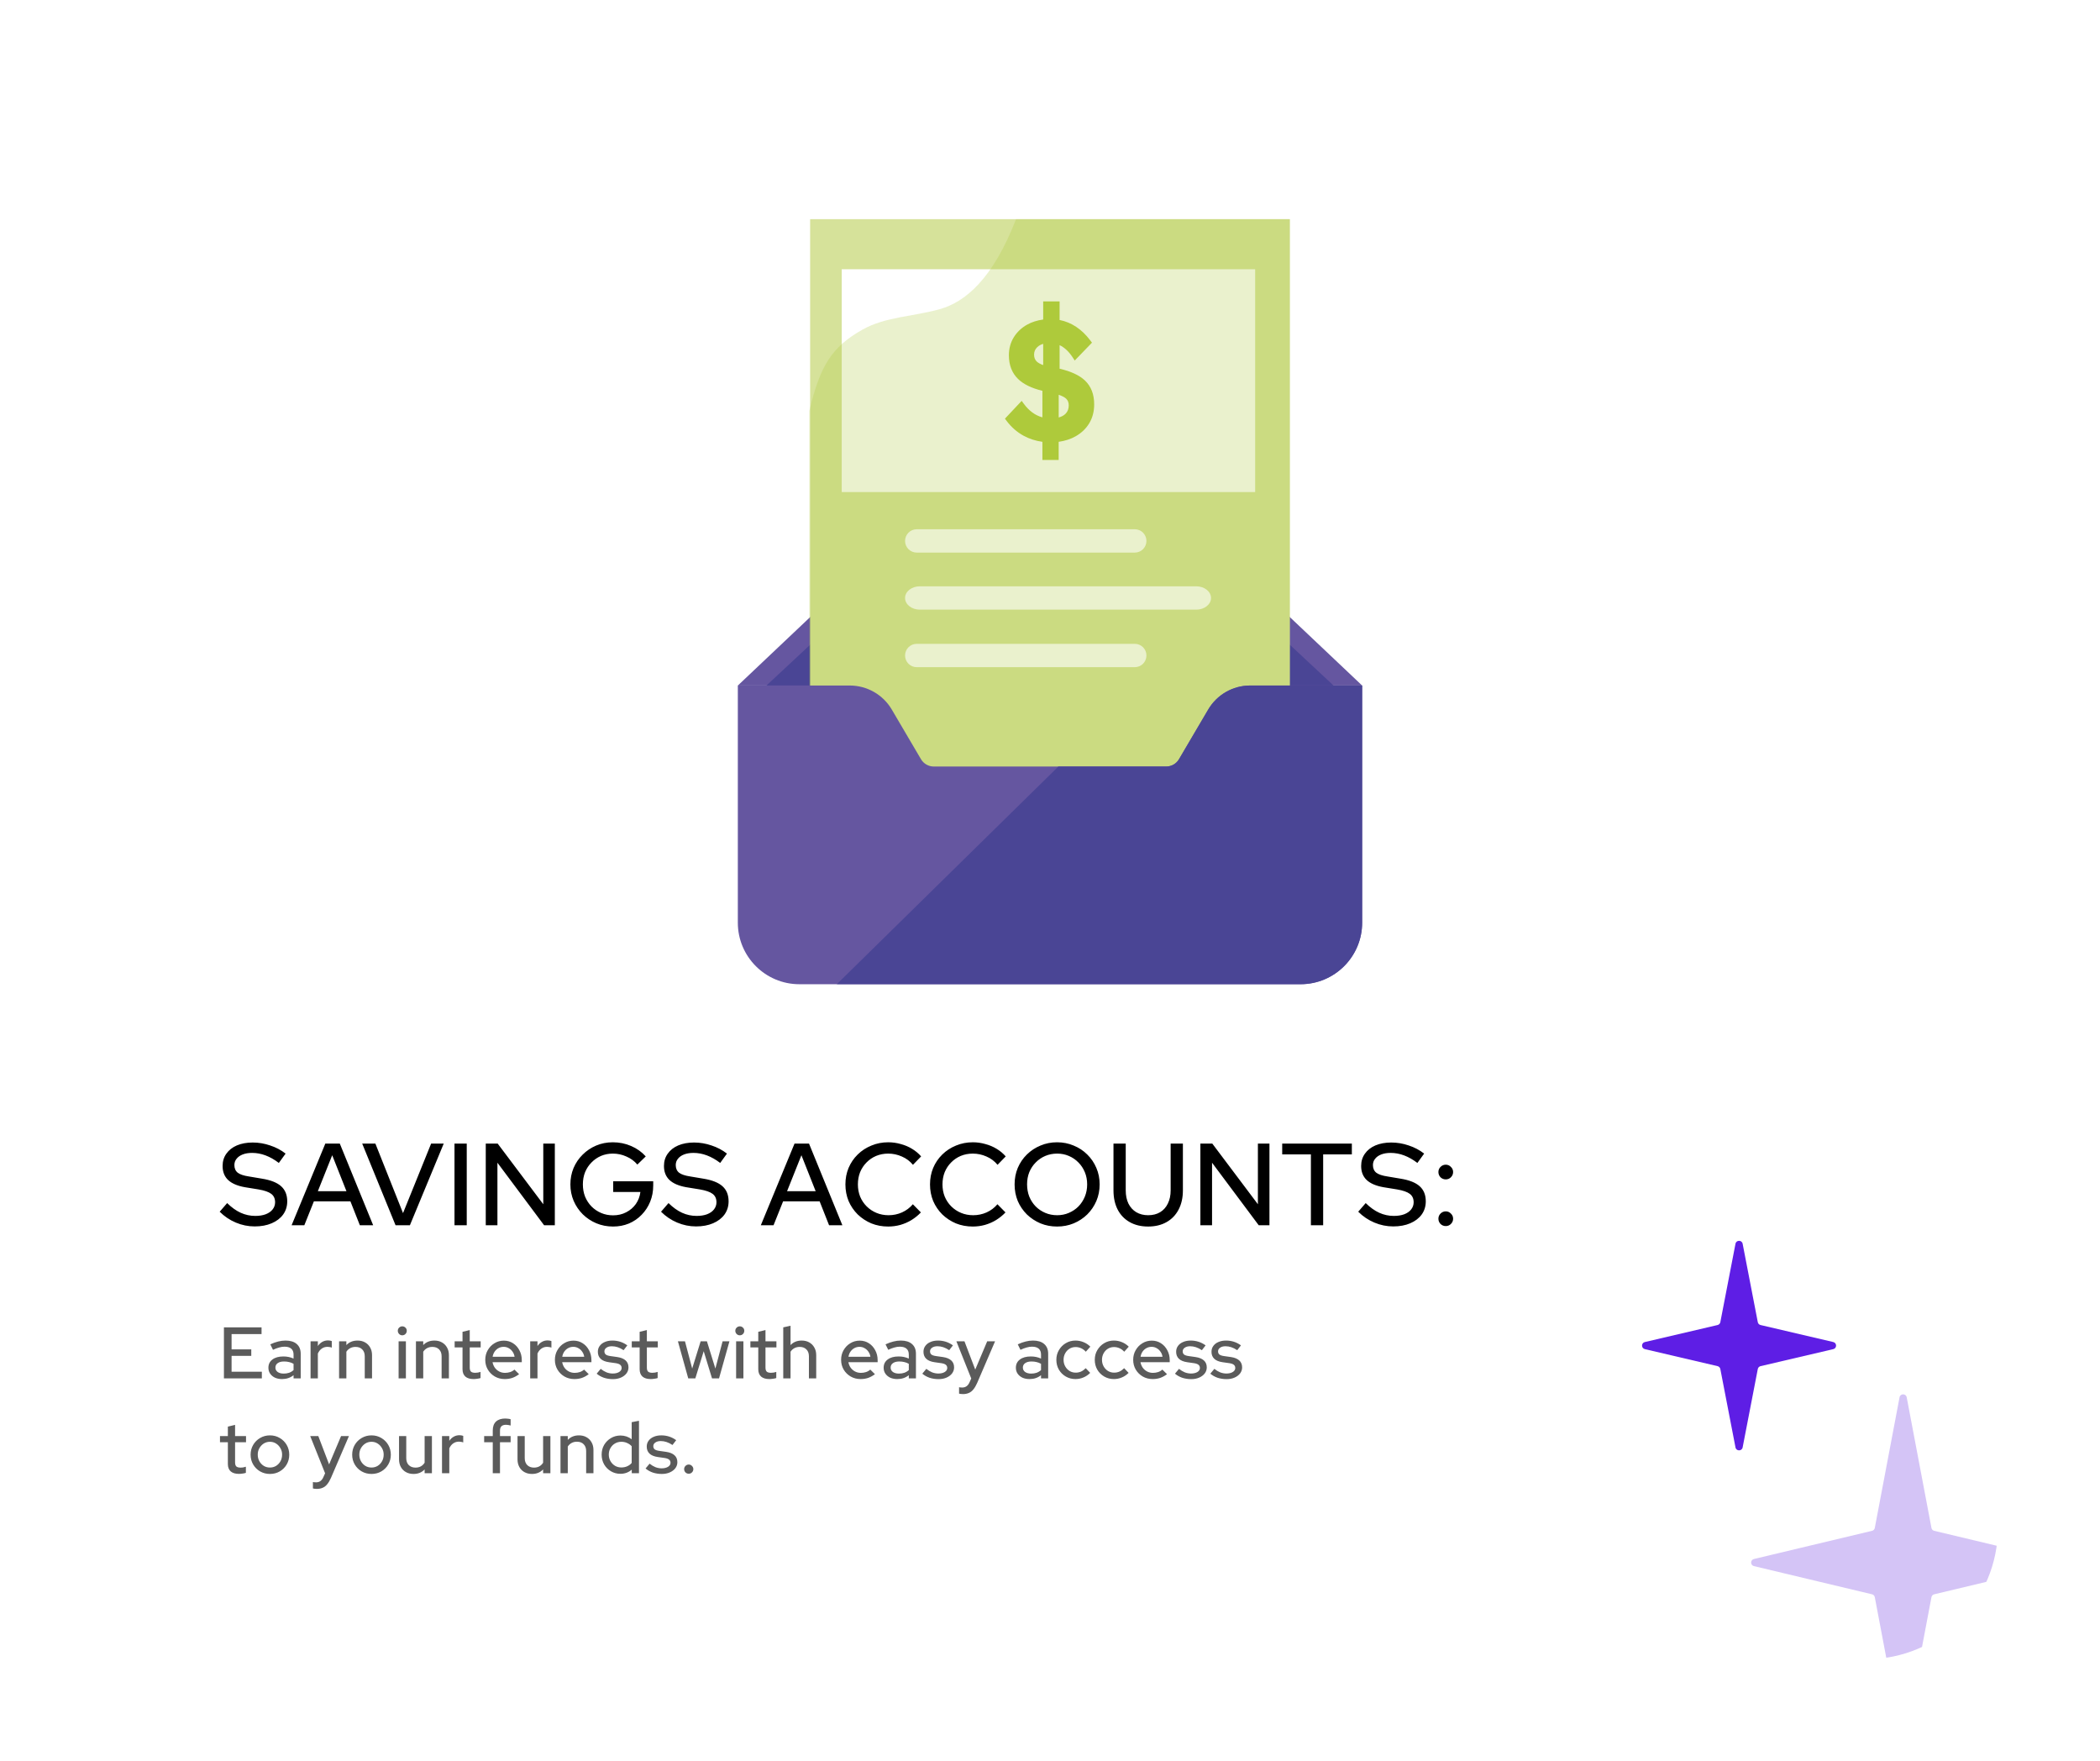 <svg width="576" height="483" viewBox="0 0 576 483" fill="none" xmlns="http://www.w3.org/2000/svg">
<g filter="url(#filter0_d_328_610)">
<g clip-path="url(#clip0_328_610)">
<rect x="28" y="28" width="520" height="427" rx="36" fill="white"/>
<path d="M69.856 336.32C68.064 336.32 66.336 335.968 64.672 335.264C63.008 334.56 61.536 333.568 60.256 332.288L62.304 329.92C63.52 331.115 64.757 332 66.016 332.576C67.296 333.152 68.629 333.44 70.016 333.44C71.104 333.44 72.053 333.291 72.864 332.992C73.696 332.672 74.336 332.224 74.784 331.648C75.232 331.072 75.456 330.421 75.456 329.696C75.456 328.693 75.104 327.925 74.4 327.392C73.696 326.859 72.533 326.453 70.912 326.176L67.168 325.568C65.12 325.205 63.584 324.544 62.56 323.584C61.557 322.624 61.056 321.344 61.056 319.744C61.056 318.464 61.397 317.344 62.08 316.384C62.763 315.403 63.723 314.645 64.96 314.112C66.219 313.579 67.669 313.312 69.312 313.312C70.933 313.312 72.523 313.579 74.08 314.112C75.659 314.624 77.077 315.371 78.336 316.352L76.48 318.912C74.069 317.077 71.627 316.16 69.152 316.16C68.171 316.16 67.317 316.299 66.592 316.576C65.867 316.853 65.301 317.248 64.896 317.76C64.491 318.251 64.288 318.827 64.288 319.488C64.288 320.405 64.597 321.109 65.216 321.6C65.835 322.069 66.859 322.411 68.288 322.624L71.904 323.232C74.272 323.616 76.011 324.309 77.12 325.312C78.229 326.315 78.784 327.691 78.784 329.44C78.784 330.805 78.411 332.011 77.664 333.056C76.917 334.08 75.872 334.88 74.528 335.456C73.184 336.032 71.627 336.32 69.856 336.32ZM79.984 336L89.233 313.6H93.201L102.353 336H98.704L96.112 329.44H86.097L83.472 336H79.984ZM87.184 326.656H95.025L91.121 316.8L87.184 326.656ZM108.495 336L99.343 313.6H102.959L110.543 332.672L118.255 313.6H121.711L112.431 336H108.495ZM124.661 336V313.6H128.021V336H124.661ZM133.238 336V313.6H136.502L149.014 330.24V313.6H152.182V336H149.238L136.438 318.848V336H133.238ZM168.161 336.352C166.519 336.352 164.983 336.053 163.553 335.456C162.145 334.859 160.908 334.037 159.841 332.992C158.775 331.925 157.943 330.699 157.345 329.312C156.748 327.904 156.449 326.4 156.449 324.8C156.449 323.2 156.737 321.707 157.313 320.32C157.911 318.912 158.743 317.685 159.809 316.64C160.876 315.573 162.113 314.741 163.521 314.144C164.929 313.547 166.455 313.248 168.097 313.248C169.868 313.248 171.543 313.589 173.121 314.272C174.7 314.955 176.033 315.904 177.121 317.12L174.817 319.36C174.007 318.4 173.004 317.664 171.809 317.152C170.636 316.619 169.399 316.352 168.097 316.352C166.924 316.352 165.836 316.565 164.833 316.992C163.852 317.419 162.988 318.016 162.241 318.784C161.495 319.531 160.908 320.416 160.481 321.44C160.076 322.464 159.873 323.584 159.873 324.8C159.873 325.995 160.076 327.115 160.481 328.16C160.908 329.184 161.495 330.08 162.241 330.848C163.009 331.616 163.895 332.213 164.897 332.64C165.9 333.067 166.988 333.28 168.161 333.28C169.484 333.28 170.679 333.003 171.745 332.448C172.833 331.893 173.719 331.136 174.401 330.176C175.084 329.195 175.5 328.096 175.649 326.88H168.193V323.936H179.169V325.088C179.169 326.688 178.892 328.171 178.337 329.536C177.783 330.901 177.004 332.096 176.001 333.12C175.02 334.144 173.857 334.944 172.513 335.52C171.169 336.075 169.719 336.352 168.161 336.352ZM190.915 336.32C189.123 336.32 187.395 335.968 185.731 335.264C184.067 334.56 182.595 333.568 181.315 332.288L183.363 329.92C184.579 331.115 185.816 332 187.075 332.576C188.355 333.152 189.688 333.44 191.075 333.44C192.163 333.44 193.112 333.291 193.923 332.992C194.755 332.672 195.395 332.224 195.843 331.648C196.291 331.072 196.515 330.421 196.515 329.696C196.515 328.693 196.163 327.925 195.459 327.392C194.755 326.859 193.592 326.453 191.971 326.176L188.227 325.568C186.179 325.205 184.643 324.544 183.619 323.584C182.616 322.624 182.115 321.344 182.115 319.744C182.115 318.464 182.456 317.344 183.139 316.384C183.821 315.403 184.781 314.645 186.019 314.112C187.277 313.579 188.728 313.312 190.371 313.312C191.992 313.312 193.581 313.579 195.139 314.112C196.717 314.624 198.136 315.371 199.395 316.352L197.539 318.912C195.128 317.077 192.685 316.16 190.211 316.16C189.229 316.16 188.376 316.299 187.651 316.576C186.925 316.853 186.36 317.248 185.955 317.76C185.549 318.251 185.347 318.827 185.347 319.488C185.347 320.405 185.656 321.109 186.275 321.6C186.893 322.069 187.917 322.411 189.347 322.624L192.963 323.232C195.331 323.616 197.069 324.309 198.179 325.312C199.288 326.315 199.843 327.691 199.843 329.44C199.843 330.805 199.469 332.011 198.723 333.056C197.976 334.08 196.931 334.88 195.587 335.456C194.243 336.032 192.685 336.32 190.915 336.32ZM208.683 336L217.931 313.6H221.899L231.051 336H227.403L224.811 329.44H214.795L212.171 336H208.683ZM215.883 326.656H223.723L219.819 316.8L215.883 326.656ZM243.628 336.352C241.964 336.352 240.418 336.064 238.988 335.488C237.58 334.891 236.332 334.069 235.244 333.024C234.178 331.957 233.346 330.731 232.748 329.344C232.172 327.936 231.884 326.421 231.884 324.8C231.884 323.179 232.172 321.675 232.748 320.288C233.346 318.88 234.178 317.653 235.244 316.608C236.332 315.541 237.591 314.72 239.02 314.144C240.45 313.547 241.986 313.248 243.628 313.248C244.802 313.248 245.943 313.408 247.052 313.728C248.183 314.027 249.218 314.464 250.156 315.04C251.116 315.616 251.948 316.309 252.652 317.12L250.412 319.424C249.58 318.421 248.567 317.664 247.372 317.152C246.178 316.619 244.93 316.352 243.628 316.352C242.434 316.352 241.324 316.565 240.3 316.992C239.298 317.419 238.423 318.016 237.676 318.784C236.93 319.531 236.343 320.416 235.916 321.44C235.511 322.464 235.308 323.584 235.308 324.8C235.308 325.995 235.511 327.104 235.916 328.128C236.343 329.152 236.94 330.048 237.708 330.816C238.476 331.584 239.372 332.181 240.396 332.608C241.42 333.035 242.53 333.248 243.724 333.248C245.026 333.248 246.252 332.992 247.404 332.48C248.578 331.947 249.57 331.2 250.38 330.24L252.588 332.48C251.842 333.269 250.988 333.963 250.028 334.56C249.09 335.136 248.066 335.584 246.956 335.904C245.868 336.203 244.759 336.352 243.628 336.352ZM266.831 336.352C265.167 336.352 263.62 336.064 262.191 335.488C260.783 334.891 259.535 334.069 258.447 333.024C257.38 331.957 256.548 330.731 255.951 329.344C255.375 327.936 255.087 326.421 255.087 324.8C255.087 323.179 255.375 321.675 255.951 320.288C256.548 318.88 257.38 317.653 258.447 316.608C259.535 315.541 260.794 314.72 262.223 314.144C263.652 313.547 265.188 313.248 266.831 313.248C268.004 313.248 269.146 313.408 270.255 313.728C271.386 314.027 272.42 314.464 273.359 315.04C274.319 315.616 275.151 316.309 275.855 317.12L273.615 319.424C272.783 318.421 271.77 317.664 270.575 317.152C269.38 316.619 268.132 316.352 266.831 316.352C265.636 316.352 264.527 316.565 263.503 316.992C262.5 317.419 261.626 318.016 260.879 318.784C260.132 319.531 259.546 320.416 259.119 321.44C258.714 322.464 258.511 323.584 258.511 324.8C258.511 325.995 258.714 327.104 259.119 328.128C259.546 329.152 260.143 330.048 260.911 330.816C261.679 331.584 262.575 332.181 263.599 332.608C264.623 333.035 265.732 333.248 266.927 333.248C268.228 333.248 269.455 332.992 270.607 332.48C271.78 331.947 272.772 331.2 273.583 330.24L275.791 332.48C275.044 333.269 274.191 333.963 273.231 334.56C272.292 335.136 271.268 335.584 270.159 335.904C269.071 336.203 267.962 336.352 266.831 336.352ZM289.937 336.352C288.316 336.352 286.801 336.064 285.393 335.488C283.985 334.891 282.737 334.069 281.649 333.024C280.583 331.957 279.751 330.731 279.153 329.344C278.577 327.936 278.289 326.421 278.289 324.8C278.289 323.179 278.577 321.675 279.153 320.288C279.751 318.88 280.583 317.653 281.649 316.608C282.737 315.541 283.985 314.72 285.393 314.144C286.801 313.547 288.316 313.248 289.937 313.248C291.559 313.248 293.073 313.547 294.481 314.144C295.911 314.72 297.159 315.541 298.225 316.608C299.292 317.653 300.124 318.88 300.721 320.288C301.319 321.675 301.617 323.179 301.617 324.8C301.617 326.421 301.319 327.936 300.721 329.344C300.124 330.731 299.292 331.957 298.225 333.024C297.159 334.069 295.911 334.891 294.481 335.488C293.073 336.064 291.559 336.352 289.937 336.352ZM289.969 333.248C291.121 333.248 292.188 333.035 293.169 332.608C294.172 332.181 295.047 331.595 295.793 330.848C296.54 330.08 297.127 329.184 297.553 328.16C297.98 327.115 298.193 325.995 298.193 324.8C298.193 323.584 297.98 322.464 297.553 321.44C297.127 320.416 296.54 319.531 295.793 318.784C295.047 318.016 294.172 317.419 293.169 316.992C292.188 316.565 291.121 316.352 289.969 316.352C288.796 316.352 287.708 316.565 286.705 316.992C285.703 317.419 284.828 318.016 284.081 318.784C283.335 319.531 282.748 320.416 282.321 321.44C281.916 322.464 281.713 323.573 281.713 324.768C281.713 325.984 281.916 327.115 282.321 328.16C282.748 329.184 283.335 330.08 284.081 330.848C284.828 331.595 285.703 332.181 286.705 332.608C287.708 333.035 288.796 333.248 289.969 333.248ZM314.916 336.352C312.974 336.352 311.289 335.947 309.86 335.136C308.43 334.325 307.332 333.184 306.564 331.712C305.796 330.219 305.412 328.459 305.412 326.432V313.6H308.772V326.432C308.772 327.819 309.017 329.024 309.508 330.048C310.02 331.072 310.734 331.861 311.652 332.416C312.59 332.971 313.678 333.248 314.916 333.248C316.196 333.248 317.294 332.971 318.212 332.416C319.129 331.861 319.833 331.072 320.324 330.048C320.836 329.024 321.092 327.819 321.092 326.432V313.6H324.452V326.432C324.452 328.459 324.057 330.219 323.268 331.712C322.5 333.184 321.401 334.325 319.972 335.136C318.542 335.947 316.857 336.352 314.916 336.352ZM329.248 336V313.6H332.512L345.024 330.24V313.6H348.192V336H345.248L332.448 318.848V336H329.248ZM359.563 336V316.576H351.691V313.6H370.795V316.576H362.923V336H359.563ZM382.144 336.32C380.352 336.32 378.624 335.968 376.96 335.264C375.296 334.56 373.824 333.568 372.544 332.288L374.592 329.92C375.808 331.115 377.045 332 378.304 332.576C379.584 333.152 380.917 333.44 382.304 333.44C383.392 333.44 384.341 333.291 385.152 332.992C385.984 332.672 386.624 332.224 387.072 331.648C387.52 331.072 387.744 330.421 387.744 329.696C387.744 328.693 387.392 327.925 386.688 327.392C385.984 326.859 384.821 326.453 383.2 326.176L379.456 325.568C377.408 325.205 375.872 324.544 374.848 323.584C373.845 322.624 373.344 321.344 373.344 319.744C373.344 318.464 373.685 317.344 374.368 316.384C375.05 315.403 376.01 314.645 377.248 314.112C378.506 313.579 379.957 313.312 381.6 313.312C383.221 313.312 384.81 313.579 386.368 314.112C387.946 314.624 389.365 315.371 390.624 316.352L388.768 318.912C386.357 317.077 383.914 316.16 381.44 316.16C380.458 316.16 379.605 316.299 378.88 316.576C378.154 316.853 377.589 317.248 377.184 317.76C376.778 318.251 376.576 318.827 376.576 319.488C376.576 320.405 376.885 321.109 377.504 321.6C378.122 322.069 379.146 322.411 380.576 322.624L384.192 323.232C386.56 323.616 388.298 324.309 389.408 325.312C390.517 326.315 391.072 327.691 391.072 329.44C391.072 330.805 390.698 332.011 389.952 333.056C389.205 334.08 388.16 334.88 386.816 335.456C385.472 336.032 383.914 336.32 382.144 336.32ZM396.552 336.224C395.998 336.224 395.518 336.032 395.112 335.648C394.728 335.243 394.536 334.763 394.536 334.208C394.536 333.653 394.728 333.184 395.112 332.8C395.518 332.395 395.998 332.192 396.552 332.192C397.107 332.192 397.576 332.395 397.96 332.8C398.366 333.184 398.568 333.653 398.568 334.208C398.568 334.763 398.366 335.243 397.96 335.648C397.576 336.032 397.107 336.224 396.552 336.224ZM396.552 323.424C395.998 323.424 395.518 323.232 395.112 322.848C394.728 322.443 394.536 321.963 394.536 321.408C394.536 320.853 394.728 320.384 395.112 320C395.518 319.595 395.998 319.392 396.552 319.392C397.107 319.392 397.576 319.595 397.96 320C398.366 320.384 398.568 320.853 398.568 321.408C398.568 321.963 398.366 322.443 397.96 322.848C397.576 323.232 397.107 323.424 396.552 323.424Z" fill="black"/>
<path d="M61.42 378V364H71.74V365.84H63.52V370.04H68.92V371.82H63.52V376.16H71.82V378H61.42ZM77.359 378.18C76.625 378.18 75.979 378.053 75.419 377.8C74.859 377.533 74.419 377.167 74.099 376.7C73.779 376.233 73.619 375.693 73.619 375.08C73.619 374.12 73.985 373.367 74.719 372.82C75.452 372.26 76.459 371.98 77.739 371.98C78.739 371.98 79.665 372.173 80.519 372.56V371.48C80.519 370.747 80.305 370.2 79.879 369.84C79.465 369.48 78.852 369.3 78.039 369.3C77.572 369.3 77.085 369.373 76.579 369.52C76.072 369.653 75.505 369.867 74.879 370.16L74.139 368.66C74.912 368.3 75.632 368.04 76.299 367.88C76.965 367.707 77.639 367.62 78.319 367.62C79.639 367.62 80.659 367.933 81.379 368.56C82.112 369.187 82.479 370.08 82.479 371.24V378H80.519V377.12C80.065 377.48 79.579 377.747 79.059 377.92C78.539 378.093 77.972 378.18 77.359 378.18ZM75.539 375.04C75.539 375.533 75.745 375.933 76.159 376.24C76.585 376.533 77.139 376.68 77.819 376.68C78.352 376.68 78.839 376.607 79.279 376.46C79.732 376.3 80.145 376.053 80.519 375.72V374C80.132 373.773 79.725 373.613 79.299 373.52C78.885 373.413 78.419 373.36 77.899 373.36C77.165 373.36 76.585 373.513 76.159 373.82C75.745 374.113 75.539 374.52 75.539 375.04ZM85.183 378V367.82H87.183V369.12C87.503 368.64 87.897 368.267 88.363 368C88.843 367.72 89.383 367.58 89.983 367.58C90.397 367.593 90.737 367.653 91.003 367.76V369.56C90.817 369.48 90.623 369.427 90.423 369.4C90.223 369.36 90.023 369.34 89.823 369.34C89.237 369.34 88.716 369.5 88.263 369.82C87.81 370.127 87.45 370.58 87.183 371.18V378H85.183ZM93.005 378V367.82H95.005V368.86C95.792 368.033 96.812 367.62 98.065 367.62C98.852 367.62 99.538 367.787 100.125 368.12C100.725 368.453 101.192 368.92 101.525 369.52C101.872 370.12 102.045 370.813 102.045 371.6V378H100.045V371.94C100.045 371.14 99.818 370.513 99.365 370.06C98.925 369.593 98.305 369.36 97.505 369.36C96.972 369.36 96.492 369.473 96.065 369.7C95.638 369.927 95.285 370.253 95.005 370.68V378H93.005ZM109.332 378V367.82H111.332V378H109.332ZM110.332 366.18C109.999 366.18 109.712 366.06 109.472 365.82C109.232 365.567 109.112 365.273 109.112 364.94C109.112 364.593 109.232 364.307 109.472 364.08C109.712 363.84 109.999 363.72 110.332 363.72C110.679 363.72 110.972 363.84 111.212 364.08C111.452 364.307 111.572 364.593 111.572 364.94C111.572 365.273 111.452 365.567 111.212 365.82C110.972 366.06 110.679 366.18 110.332 366.18ZM114.088 378V367.82H116.088V368.86C116.874 368.033 117.894 367.62 119.148 367.62C119.934 367.62 120.621 367.787 121.208 368.12C121.808 368.453 122.274 368.92 122.608 369.52C122.954 370.12 123.128 370.813 123.128 371.6V378H121.128V371.94C121.128 371.14 120.901 370.513 120.448 370.06C120.008 369.593 119.388 369.36 118.588 369.36C118.054 369.36 117.574 369.473 117.148 369.7C116.721 369.927 116.368 370.253 116.088 370.68V378H114.088ZM129.903 378.18C128.916 378.18 128.163 377.953 127.643 377.5C127.123 377.033 126.863 376.36 126.863 375.48V369.5H124.703V367.82H126.863V365.22L128.843 364.74V367.82H131.843V369.5H128.843V375.02C128.843 375.54 128.956 375.913 129.183 376.14C129.423 376.353 129.809 376.46 130.343 376.46C130.623 376.46 130.869 376.44 131.083 376.4C131.309 376.36 131.549 376.3 131.803 376.22V377.9C131.536 377.993 131.223 378.06 130.863 378.1C130.516 378.153 130.196 378.18 129.903 378.18ZM138.44 378.18C137.44 378.18 136.533 377.947 135.72 377.48C134.92 377.013 134.28 376.38 133.8 375.58C133.333 374.78 133.1 373.887 133.1 372.9C133.1 371.927 133.326 371.047 133.78 370.26C134.233 369.46 134.846 368.827 135.62 368.36C136.393 367.88 137.253 367.64 138.2 367.64C139.146 367.64 139.986 367.88 140.72 368.36C141.453 368.827 142.033 369.467 142.46 370.28C142.9 371.08 143.12 371.987 143.12 373V373.56H135.1C135.206 374.12 135.413 374.62 135.72 375.06C136.04 375.5 136.44 375.847 136.92 376.1C137.413 376.353 137.946 376.48 138.52 376.48C139.013 376.48 139.486 376.407 139.94 376.26C140.406 376.1 140.793 375.873 141.1 375.58L142.38 376.84C141.78 377.293 141.16 377.633 140.52 377.86C139.893 378.073 139.2 378.18 138.44 378.18ZM135.12 372.06H141.14C141.06 371.527 140.873 371.06 140.58 370.66C140.3 370.247 139.946 369.927 139.52 369.7C139.106 369.46 138.653 369.34 138.16 369.34C137.653 369.34 137.186 369.453 136.76 369.68C136.333 369.907 135.973 370.227 135.68 370.64C135.4 371.04 135.213 371.513 135.12 372.06ZM145.425 378V367.82H147.425V369.12C147.745 368.64 148.138 368.267 148.605 368C149.085 367.72 149.625 367.58 150.225 367.58C150.638 367.593 150.978 367.653 151.245 367.76V369.56C151.058 369.48 150.865 369.427 150.665 369.4C150.465 369.36 150.265 369.34 150.065 369.34C149.478 369.34 148.958 369.5 148.505 369.82C148.051 370.127 147.691 370.58 147.425 371.18V378H145.425ZM157.54 378.18C156.54 378.18 155.634 377.947 154.82 377.48C154.02 377.013 153.38 376.38 152.9 375.58C152.434 374.78 152.2 373.887 152.2 372.9C152.2 371.927 152.427 371.047 152.88 370.26C153.334 369.46 153.947 368.827 154.72 368.36C155.494 367.88 156.354 367.64 157.3 367.64C158.247 367.64 159.087 367.88 159.82 368.36C160.554 368.827 161.134 369.467 161.56 370.28C162 371.08 162.22 371.987 162.22 373V373.56H154.2C154.307 374.12 154.514 374.62 154.82 375.06C155.14 375.5 155.54 375.847 156.02 376.1C156.514 376.353 157.047 376.48 157.62 376.48C158.114 376.48 158.587 376.407 159.04 376.26C159.507 376.1 159.894 375.873 160.2 375.58L161.48 376.84C160.88 377.293 160.26 377.633 159.62 377.86C158.994 378.073 158.3 378.18 157.54 378.18ZM154.22 372.06H160.24C160.16 371.527 159.974 371.06 159.68 370.66C159.4 370.247 159.047 369.927 158.62 369.7C158.207 369.46 157.754 369.34 157.26 369.34C156.754 369.34 156.287 369.453 155.86 369.68C155.434 369.907 155.074 370.227 154.78 370.64C154.5 371.04 154.314 371.513 154.22 372.06ZM168.123 378.2C167.243 378.2 166.416 378.073 165.643 377.82C164.883 377.553 164.223 377.18 163.663 376.7L164.763 375.38C165.283 375.793 165.816 376.113 166.363 376.34C166.923 376.553 167.49 376.66 168.063 376.66C168.783 376.66 169.37 376.52 169.823 376.24C170.276 375.96 170.503 375.593 170.503 375.14C170.503 374.767 170.37 374.473 170.103 374.26C169.836 374.047 169.423 373.9 168.863 373.82L167.023 373.56C166.01 373.413 165.25 373.1 164.743 372.62C164.236 372.14 163.983 371.5 163.983 370.7C163.983 370.087 164.15 369.553 164.483 369.1C164.816 368.633 165.283 368.273 165.883 368.02C166.483 367.753 167.183 367.62 167.983 367.62C168.716 367.62 169.423 367.727 170.103 367.94C170.783 368.153 171.436 368.487 172.063 368.94L171.043 370.26C170.483 369.887 169.936 369.613 169.403 369.44C168.883 369.267 168.356 369.18 167.823 369.18C167.21 369.18 166.716 369.313 166.343 369.58C165.97 369.833 165.783 370.167 165.783 370.58C165.783 370.953 165.91 371.247 166.163 371.46C166.43 371.66 166.863 371.8 167.463 371.88L169.303 372.14C170.316 372.287 171.083 372.6 171.603 373.08C172.123 373.547 172.383 374.18 172.383 374.98C172.383 375.593 172.196 376.147 171.823 376.64C171.45 377.12 170.943 377.5 170.303 377.78C169.663 378.06 168.936 378.2 168.123 378.2ZM178.485 378.18C177.498 378.18 176.745 377.953 176.225 377.5C175.705 377.033 175.445 376.36 175.445 375.48V369.5H173.285V367.82H175.445V365.22L177.425 364.74V367.82H180.425V369.5H177.425V375.02C177.425 375.54 177.538 375.913 177.765 376.14C178.005 376.353 178.391 376.46 178.925 376.46C179.205 376.46 179.451 376.44 179.665 376.4C179.891 376.36 180.131 376.3 180.385 376.22V377.9C180.118 377.993 179.805 378.06 179.445 378.1C179.098 378.153 178.778 378.18 178.485 378.18ZM188.778 378L185.938 367.82H187.878L189.858 375.3L192.178 367.82H193.898L196.218 375.3L198.198 367.82H200.078L197.218 378H195.298L193.018 370.54L190.718 378H188.778ZM201.907 378V367.82H203.907V378H201.907ZM202.907 366.18C202.573 366.18 202.287 366.06 202.047 365.82C201.807 365.567 201.687 365.273 201.687 364.94C201.687 364.593 201.807 364.307 202.047 364.08C202.287 363.84 202.573 363.72 202.907 363.72C203.253 363.72 203.547 363.84 203.787 364.08C204.027 364.307 204.147 364.593 204.147 364.94C204.147 365.273 204.027 365.567 203.787 365.82C203.547 366.06 203.253 366.18 202.907 366.18ZM211.022 378.18C210.035 378.18 209.282 377.953 208.762 377.5C208.242 377.033 207.982 376.36 207.982 375.48V369.5H205.822V367.82H207.982V365.22L209.962 364.74V367.82H212.962V369.5H209.962V375.02C209.962 375.54 210.075 375.913 210.302 376.14C210.542 376.353 210.929 376.46 211.462 376.46C211.742 376.46 211.989 376.44 212.202 376.4C212.429 376.36 212.669 376.3 212.922 376.22V377.9C212.655 377.993 212.342 378.06 211.982 378.1C211.635 378.153 211.315 378.18 211.022 378.18ZM214.835 378V364L216.835 363.56V368.86C217.622 368.033 218.642 367.62 219.895 367.62C220.682 367.62 221.369 367.787 221.955 368.12C222.555 368.453 223.022 368.92 223.355 369.52C223.702 370.12 223.875 370.813 223.875 371.6V378H221.875V371.94C221.875 371.14 221.649 370.513 221.195 370.06C220.742 369.593 220.122 369.36 219.335 369.36C218.802 369.36 218.322 369.473 217.895 369.7C217.469 369.927 217.115 370.253 216.835 370.68V378H214.835ZM236.043 378.18C235.043 378.18 234.136 377.947 233.323 377.48C232.523 377.013 231.883 376.38 231.403 375.58C230.936 374.78 230.703 373.887 230.703 372.9C230.703 371.927 230.929 371.047 231.383 370.26C231.836 369.46 232.449 368.827 233.223 368.36C233.996 367.88 234.856 367.64 235.803 367.64C236.749 367.64 237.589 367.88 238.323 368.36C239.056 368.827 239.636 369.467 240.063 370.28C240.503 371.08 240.723 371.987 240.723 373V373.56H232.703C232.809 374.12 233.016 374.62 233.323 375.06C233.643 375.5 234.043 375.847 234.523 376.1C235.016 376.353 235.549 376.48 236.123 376.48C236.616 376.48 237.089 376.407 237.543 376.26C238.009 376.1 238.396 375.873 238.703 375.58L239.983 376.84C239.383 377.293 238.763 377.633 238.123 377.86C237.496 378.073 236.803 378.18 236.043 378.18ZM232.723 372.06H238.743C238.663 371.527 238.476 371.06 238.183 370.66C237.903 370.247 237.549 369.927 237.123 369.7C236.709 369.46 236.256 369.34 235.763 369.34C235.256 369.34 234.789 369.453 234.363 369.68C233.936 369.907 233.576 370.227 233.283 370.64C233.003 371.04 232.816 371.513 232.723 372.06ZM246.111 378.18C245.378 378.18 244.731 378.053 244.171 377.8C243.611 377.533 243.171 377.167 242.851 376.7C242.531 376.233 242.371 375.693 242.371 375.08C242.371 374.12 242.738 373.367 243.471 372.82C244.204 372.26 245.211 371.98 246.491 371.98C247.491 371.98 248.418 372.173 249.271 372.56V371.48C249.271 370.747 249.058 370.2 248.631 369.84C248.218 369.48 247.604 369.3 246.791 369.3C246.324 369.3 245.838 369.373 245.331 369.52C244.824 369.653 244.258 369.867 243.631 370.16L242.891 368.66C243.664 368.3 244.384 368.04 245.051 367.88C245.718 367.707 246.391 367.62 247.071 367.62C248.391 367.62 249.411 367.933 250.131 368.56C250.864 369.187 251.231 370.08 251.231 371.24V378H249.271V377.12C248.818 377.48 248.331 377.747 247.811 377.92C247.291 378.093 246.724 378.18 246.111 378.18ZM244.291 375.04C244.291 375.533 244.498 375.933 244.911 376.24C245.338 376.533 245.891 376.68 246.571 376.68C247.104 376.68 247.591 376.607 248.031 376.46C248.484 376.3 248.898 376.053 249.271 375.72V374C248.884 373.773 248.478 373.613 248.051 373.52C247.638 373.413 247.171 373.36 246.651 373.36C245.918 373.36 245.338 373.513 244.911 373.82C244.498 374.113 244.291 374.52 244.291 375.04ZM257.435 378.2C256.555 378.2 255.729 378.073 254.955 377.82C254.195 377.553 253.535 377.18 252.975 376.7L254.075 375.38C254.595 375.793 255.129 376.113 255.675 376.34C256.235 376.553 256.802 376.66 257.375 376.66C258.095 376.66 258.682 376.52 259.135 376.24C259.589 375.96 259.815 375.593 259.815 375.14C259.815 374.767 259.682 374.473 259.415 374.26C259.149 374.047 258.735 373.9 258.175 373.82L256.335 373.56C255.322 373.413 254.562 373.1 254.055 372.62C253.549 372.14 253.295 371.5 253.295 370.7C253.295 370.087 253.462 369.553 253.795 369.1C254.129 368.633 254.595 368.273 255.195 368.02C255.795 367.753 256.495 367.62 257.295 367.62C258.029 367.62 258.735 367.727 259.415 367.94C260.095 368.153 260.749 368.487 261.375 368.94L260.355 370.26C259.795 369.887 259.249 369.613 258.715 369.44C258.195 369.267 257.669 369.18 257.135 369.18C256.522 369.18 256.029 369.313 255.655 369.58C255.282 369.833 255.095 370.167 255.095 370.58C255.095 370.953 255.222 371.247 255.475 371.46C255.742 371.66 256.175 371.8 256.775 371.88L258.615 372.14C259.629 372.287 260.395 372.6 260.915 373.08C261.435 373.547 261.695 374.18 261.695 374.98C261.695 375.593 261.509 376.147 261.135 376.64C260.762 377.12 260.255 377.5 259.615 377.78C258.975 378.06 258.249 378.2 257.435 378.2ZM264.117 382.3C263.904 382.3 263.704 382.287 263.517 382.26C263.33 382.247 263.177 382.22 263.057 382.18V380.42C263.297 380.473 263.59 380.5 263.937 380.5C264.87 380.5 265.544 380 265.957 379L266.397 378.02L262.317 367.82H264.537L267.497 375.58L270.777 367.82H272.937L268.017 379.26C267.697 379.98 267.357 380.56 266.997 381C266.637 381.453 266.224 381.78 265.757 381.98C265.29 382.193 264.744 382.3 264.117 382.3ZM282.379 378.18C281.646 378.18 280.999 378.053 280.439 377.8C279.879 377.533 279.439 377.167 279.119 376.7C278.799 376.233 278.639 375.693 278.639 375.08C278.639 374.12 279.006 373.367 279.739 372.82C280.472 372.26 281.479 371.98 282.759 371.98C283.759 371.98 284.686 372.173 285.539 372.56V371.48C285.539 370.747 285.326 370.2 284.899 369.84C284.486 369.48 283.872 369.3 283.059 369.3C282.592 369.3 282.106 369.373 281.599 369.52C281.092 369.653 280.526 369.867 279.899 370.16L279.159 368.66C279.932 368.3 280.652 368.04 281.319 367.88C281.986 367.707 282.659 367.62 283.339 367.62C284.659 367.62 285.679 367.933 286.399 368.56C287.132 369.187 287.499 370.08 287.499 371.24V378H285.539V377.12C285.086 377.48 284.599 377.747 284.079 377.92C283.559 378.093 282.992 378.18 282.379 378.18ZM280.559 375.04C280.559 375.533 280.766 375.933 281.179 376.24C281.606 376.533 282.159 376.68 282.839 376.68C283.372 376.68 283.859 376.607 284.299 376.46C284.752 376.3 285.166 376.053 285.539 375.72V374C285.152 373.773 284.746 373.613 284.319 373.52C283.906 373.413 283.439 373.36 282.919 373.36C282.186 373.36 281.606 373.513 281.179 373.82C280.766 374.113 280.559 374.52 280.559 375.04ZM294.983 378.18C294.01 378.18 293.123 377.947 292.323 377.48C291.523 377.013 290.89 376.38 290.423 375.58C289.97 374.78 289.743 373.887 289.743 372.9C289.743 371.913 289.977 371.027 290.443 370.24C290.91 369.44 291.537 368.807 292.323 368.34C293.123 367.86 294.01 367.62 294.983 367.62C295.757 367.62 296.497 367.767 297.203 368.06C297.923 368.353 298.543 368.767 299.063 369.3L297.823 370.68C297.437 370.253 297.003 369.933 296.523 369.72C296.043 369.507 295.543 369.4 295.023 369.4C294.41 369.4 293.85 369.553 293.343 369.86C292.85 370.167 292.457 370.587 292.163 371.12C291.87 371.653 291.723 372.247 291.723 372.9C291.723 373.553 291.87 374.147 292.163 374.68C292.457 375.213 292.857 375.64 293.363 375.96C293.87 376.267 294.437 376.42 295.063 376.42C295.583 376.42 296.07 376.32 296.523 376.12C296.977 375.907 297.403 375.6 297.803 375.2L299.023 376.48C298.49 377.027 297.87 377.447 297.163 377.74C296.47 378.033 295.743 378.18 294.983 378.18ZM305.52 378.18C304.547 378.18 303.66 377.947 302.86 377.48C302.06 377.013 301.427 376.38 300.96 375.58C300.507 374.78 300.28 373.887 300.28 372.9C300.28 371.913 300.513 371.027 300.98 370.24C301.447 369.44 302.073 368.807 302.86 368.34C303.66 367.86 304.547 367.62 305.52 367.62C306.293 367.62 307.033 367.767 307.74 368.06C308.46 368.353 309.08 368.767 309.6 369.3L308.36 370.68C307.973 370.253 307.54 369.933 307.06 369.72C306.58 369.507 306.08 369.4 305.56 369.4C304.947 369.4 304.387 369.553 303.88 369.86C303.387 370.167 302.993 370.587 302.7 371.12C302.407 371.653 302.26 372.247 302.26 372.9C302.26 373.553 302.407 374.147 302.7 374.68C302.993 375.213 303.393 375.64 303.9 375.96C304.407 376.267 304.973 376.42 305.6 376.42C306.12 376.42 306.607 376.32 307.06 376.12C307.513 375.907 307.94 375.6 308.34 375.2L309.56 376.48C309.027 377.027 308.407 377.447 307.7 377.74C307.007 378.033 306.28 378.18 305.52 378.18ZM316.157 378.18C315.157 378.18 314.25 377.947 313.437 377.48C312.637 377.013 311.997 376.38 311.517 375.58C311.05 374.78 310.817 373.887 310.817 372.9C310.817 371.927 311.044 371.047 311.497 370.26C311.95 369.46 312.564 368.827 313.337 368.36C314.11 367.88 314.97 367.64 315.917 367.64C316.864 367.64 317.704 367.88 318.437 368.36C319.17 368.827 319.75 369.467 320.177 370.28C320.617 371.08 320.837 371.987 320.837 373V373.56H312.817C312.924 374.12 313.13 374.62 313.437 375.06C313.757 375.5 314.157 375.847 314.637 376.1C315.13 376.353 315.664 376.48 316.237 376.48C316.73 376.48 317.204 376.407 317.657 376.26C318.124 376.1 318.51 375.873 318.817 375.58L320.097 376.84C319.497 377.293 318.877 377.633 318.237 377.86C317.61 378.073 316.917 378.18 316.157 378.18ZM312.837 372.06H318.857C318.777 371.527 318.59 371.06 318.297 370.66C318.017 370.247 317.664 369.927 317.237 369.7C316.824 369.46 316.37 369.34 315.877 369.34C315.37 369.34 314.904 369.453 314.477 369.68C314.05 369.907 313.69 370.227 313.397 370.64C313.117 371.04 312.93 371.513 312.837 372.06ZM326.739 378.2C325.859 378.2 325.033 378.073 324.259 377.82C323.499 377.553 322.839 377.18 322.279 376.7L323.379 375.38C323.899 375.793 324.433 376.113 324.979 376.34C325.539 376.553 326.106 376.66 326.679 376.66C327.399 376.66 327.986 376.52 328.439 376.24C328.893 375.96 329.119 375.593 329.119 375.14C329.119 374.767 328.986 374.473 328.719 374.26C328.453 374.047 328.039 373.9 327.479 373.82L325.639 373.56C324.626 373.413 323.866 373.1 323.359 372.62C322.853 372.14 322.599 371.5 322.599 370.7C322.599 370.087 322.766 369.553 323.099 369.1C323.433 368.633 323.899 368.273 324.499 368.02C325.099 367.753 325.799 367.62 326.599 367.62C327.333 367.62 328.039 367.727 328.719 367.94C329.399 368.153 330.053 368.487 330.679 368.94L329.659 370.26C329.099 369.887 328.553 369.613 328.019 369.44C327.499 369.267 326.973 369.18 326.439 369.18C325.826 369.18 325.333 369.313 324.959 369.58C324.586 369.833 324.399 370.167 324.399 370.58C324.399 370.953 324.526 371.247 324.779 371.46C325.046 371.66 325.479 371.8 326.079 371.88L327.919 372.14C328.933 372.287 329.699 372.6 330.219 373.08C330.739 373.547 330.999 374.18 330.999 374.98C330.999 375.593 330.813 376.147 330.439 376.64C330.066 377.12 329.559 377.5 328.919 377.78C328.279 378.06 327.553 378.2 326.739 378.2ZM336.436 378.2C335.556 378.2 334.73 378.073 333.956 377.82C333.196 377.553 332.536 377.18 331.976 376.7L333.076 375.38C333.596 375.793 334.13 376.113 334.676 376.34C335.236 376.553 335.803 376.66 336.376 376.66C337.096 376.66 337.683 376.52 338.136 376.24C338.59 375.96 338.816 375.593 338.816 375.14C338.816 374.767 338.683 374.473 338.416 374.26C338.15 374.047 337.736 373.9 337.176 373.82L335.336 373.56C334.323 373.413 333.563 373.1 333.056 372.62C332.55 372.14 332.296 371.5 332.296 370.7C332.296 370.087 332.463 369.553 332.796 369.1C333.13 368.633 333.596 368.273 334.196 368.02C334.796 367.753 335.496 367.62 336.296 367.62C337.03 367.62 337.736 367.727 338.416 367.94C339.096 368.153 339.75 368.487 340.376 368.94L339.356 370.26C338.796 369.887 338.25 369.613 337.716 369.44C337.196 369.267 336.67 369.18 336.136 369.18C335.523 369.18 335.03 369.313 334.656 369.58C334.283 369.833 334.096 370.167 334.096 370.58C334.096 370.953 334.223 371.247 334.476 371.46C334.743 371.66 335.176 371.8 335.776 371.88L337.616 372.14C338.63 372.287 339.396 372.6 339.916 373.08C340.436 373.547 340.696 374.18 340.696 374.98C340.696 375.593 340.51 376.147 340.136 376.64C339.763 377.12 339.256 377.5 338.616 377.78C337.976 378.06 337.25 378.2 336.436 378.2ZM65.54 404.18C64.553 404.18 63.8 403.953 63.28 403.5C62.76 403.033 62.5 402.36 62.5 401.48V395.5H60.34V393.82H62.5V391.22L64.48 390.74V393.82H67.48V395.5H64.48V401.02C64.48 401.54 64.593 401.913 64.82 402.14C65.06 402.353 65.447 402.46 65.98 402.46C66.26 402.46 66.507 402.44 66.72 402.4C66.947 402.36 67.187 402.3 67.44 402.22V403.9C67.173 403.993 66.86 404.06 66.5 404.1C66.153 404.153 65.833 404.18 65.54 404.18ZM74.037 404.2C73.05 404.2 72.15 403.967 71.337 403.5C70.537 403.033 69.904 402.4 69.437 401.6C68.971 400.8 68.737 399.907 68.737 398.92C68.737 397.933 68.971 397.04 69.437 396.24C69.904 395.44 70.537 394.807 71.337 394.34C72.15 393.86 73.05 393.62 74.037 393.62C75.037 393.62 75.937 393.86 76.737 394.34C77.537 394.807 78.171 395.44 78.637 396.24C79.104 397.04 79.337 397.933 79.337 398.92C79.337 399.907 79.104 400.8 78.637 401.6C78.171 402.4 77.537 403.033 76.737 403.5C75.937 403.967 75.037 404.2 74.037 404.2ZM74.037 402.44C74.664 402.44 75.231 402.287 75.737 401.98C76.244 401.66 76.644 401.233 76.937 400.7C77.231 400.167 77.377 399.567 77.377 398.9C77.377 398.247 77.224 397.66 76.917 397.14C76.624 396.607 76.224 396.18 75.717 395.86C75.224 395.54 74.664 395.38 74.037 395.38C73.41 395.38 72.844 395.54 72.337 395.86C71.844 396.18 71.444 396.607 71.137 397.14C70.844 397.66 70.697 398.247 70.697 398.9C70.697 399.567 70.844 400.167 71.137 400.7C71.43 401.233 71.831 401.66 72.337 401.98C72.844 402.287 73.41 402.44 74.037 402.44ZM86.888 408.3C86.675 408.3 86.475 408.287 86.288 408.26C86.102 408.247 85.948 408.22 85.828 408.18V406.42C86.068 406.473 86.362 406.5 86.708 406.5C87.641 406.5 88.315 406 88.728 405L89.168 404.02L85.088 393.82H87.308L90.268 401.58L93.548 393.82H95.708L90.788 405.26C90.468 405.98 90.128 406.56 89.768 407C89.408 407.453 88.995 407.78 88.528 407.98C88.061 408.193 87.515 408.3 86.888 408.3ZM101.897 404.2C100.911 404.2 100.011 403.967 99.197 403.5C98.397 403.033 97.764 402.4 97.297 401.6C96.831 400.8 96.597 399.907 96.597 398.92C96.597 397.933 96.831 397.04 97.297 396.24C97.764 395.44 98.397 394.807 99.197 394.34C100.011 393.86 100.911 393.62 101.897 393.62C102.897 393.62 103.797 393.86 104.597 394.34C105.397 394.807 106.031 395.44 106.497 396.24C106.964 397.04 107.197 397.933 107.197 398.92C107.197 399.907 106.964 400.8 106.497 401.6C106.031 402.4 105.397 403.033 104.597 403.5C103.797 403.967 102.897 404.2 101.897 404.2ZM101.897 402.44C102.524 402.44 103.091 402.287 103.597 401.98C104.104 401.66 104.504 401.233 104.797 400.7C105.091 400.167 105.237 399.567 105.237 398.9C105.237 398.247 105.084 397.66 104.777 397.14C104.484 396.607 104.084 396.18 103.577 395.86C103.084 395.54 102.524 395.38 101.897 395.38C101.271 395.38 100.704 395.54 100.197 395.86C99.704 396.18 99.304 396.607 98.997 397.14C98.704 397.66 98.557 398.247 98.557 398.9C98.557 399.567 98.704 400.167 98.997 400.7C99.291 401.233 99.691 401.66 100.197 401.98C100.704 402.287 101.271 402.44 101.897 402.44ZM113.429 404.2C112.642 404.2 111.949 404.033 111.349 403.7C110.749 403.367 110.282 402.9 109.949 402.3C109.615 401.687 109.449 400.987 109.449 400.2V393.82H111.429V399.86C111.429 400.66 111.655 401.293 112.109 401.76C112.575 402.227 113.195 402.46 113.969 402.46C114.515 402.46 115.002 402.347 115.429 402.12C115.855 401.88 116.202 401.547 116.469 401.12V393.82H118.469V404H116.469V402.96C115.682 403.787 114.669 404.2 113.429 404.2ZM121.236 404V393.82H123.236V395.12C123.556 394.64 123.95 394.267 124.416 394C124.896 393.72 125.436 393.58 126.036 393.58C126.45 393.593 126.79 393.653 127.056 393.76V395.56C126.87 395.48 126.676 395.427 126.476 395.4C126.276 395.36 126.076 395.34 125.876 395.34C125.29 395.34 124.77 395.5 124.316 395.82C123.863 396.127 123.503 396.58 123.236 397.18V404H121.236ZM135.158 404V395.5H132.798V393.82H135.158V392.28C135.158 391.213 135.451 390.4 136.038 389.84C136.638 389.28 137.491 389 138.598 389C138.878 389 139.138 389.02 139.378 389.06C139.631 389.087 139.858 389.133 140.058 389.2V390.92C139.818 390.853 139.604 390.807 139.418 390.78C139.231 390.74 139.024 390.72 138.798 390.72C138.238 390.72 137.818 390.853 137.538 391.12C137.271 391.373 137.138 391.78 137.138 392.34V393.82H140.058V395.5H137.138V404H135.158ZM145.927 404.2C145.14 404.2 144.447 404.033 143.847 403.7C143.247 403.367 142.78 402.9 142.447 402.3C142.114 401.687 141.947 400.987 141.947 400.2V393.82H143.927V399.86C143.927 400.66 144.154 401.293 144.607 401.76C145.074 402.227 145.694 402.46 146.467 402.46C147.014 402.46 147.5 402.347 147.927 402.12C148.354 401.88 148.7 401.547 148.967 401.12V393.82H150.967V404H148.967V402.96C148.18 403.787 147.167 404.2 145.927 404.2ZM153.735 404V393.82H155.735V394.86C156.521 394.033 157.541 393.62 158.795 393.62C159.581 393.62 160.268 393.787 160.855 394.12C161.455 394.453 161.921 394.92 162.255 395.52C162.601 396.12 162.775 396.813 162.775 397.6V404H160.775V397.94C160.775 397.14 160.548 396.513 160.095 396.06C159.655 395.593 159.035 395.36 158.235 395.36C157.701 395.36 157.221 395.473 156.795 395.7C156.368 395.927 156.015 396.253 155.735 396.68V404H153.735ZM170.162 404.16C169.216 404.16 168.349 403.927 167.562 403.46C166.776 402.993 166.156 402.367 165.702 401.58C165.249 400.78 165.022 399.887 165.022 398.9C165.022 397.913 165.249 397.027 165.702 396.24C166.169 395.453 166.796 394.827 167.582 394.36C168.369 393.893 169.242 393.66 170.202 393.66C170.762 393.66 171.302 393.747 171.822 393.92C172.342 394.093 172.822 394.347 173.262 394.68V390L175.262 389.62V404H173.282V403.02C172.416 403.78 171.376 404.16 170.162 404.16ZM170.422 402.42C171.009 402.42 171.542 402.313 172.022 402.1C172.516 401.887 172.929 401.58 173.262 401.18V396.6C172.929 396.227 172.516 395.933 172.022 395.72C171.542 395.493 171.009 395.38 170.422 395.38C169.782 395.38 169.202 395.533 168.682 395.84C168.162 396.147 167.749 396.567 167.442 397.1C167.136 397.62 166.982 398.213 166.982 398.88C166.982 399.547 167.136 400.147 167.442 400.68C167.749 401.213 168.162 401.64 168.682 401.96C169.202 402.267 169.782 402.42 170.422 402.42ZM181.531 404.2C180.651 404.2 179.824 404.073 179.051 403.82C178.291 403.553 177.631 403.18 177.071 402.7L178.171 401.38C178.691 401.793 179.224 402.113 179.771 402.34C180.331 402.553 180.897 402.66 181.471 402.66C182.191 402.66 182.777 402.52 183.231 402.24C183.684 401.96 183.911 401.593 183.911 401.14C183.911 400.767 183.777 400.473 183.511 400.26C183.244 400.047 182.831 399.9 182.271 399.82L180.431 399.56C179.417 399.413 178.657 399.1 178.151 398.62C177.644 398.14 177.391 397.5 177.391 396.7C177.391 396.087 177.557 395.553 177.891 395.1C178.224 394.633 178.691 394.273 179.291 394.02C179.891 393.753 180.591 393.62 181.391 393.62C182.124 393.62 182.831 393.727 183.511 393.94C184.191 394.153 184.844 394.487 185.471 394.94L184.451 396.26C183.891 395.887 183.344 395.613 182.811 395.44C182.291 395.267 181.764 395.18 181.231 395.18C180.617 395.18 180.124 395.313 179.751 395.58C179.377 395.833 179.191 396.167 179.191 396.58C179.191 396.953 179.317 397.247 179.571 397.46C179.837 397.66 180.271 397.8 180.871 397.88L182.711 398.14C183.724 398.287 184.491 398.6 185.011 399.08C185.531 399.547 185.791 400.18 185.791 400.98C185.791 401.593 185.604 402.147 185.231 402.64C184.857 403.12 184.351 403.5 183.711 403.78C183.071 404.06 182.344 404.2 181.531 404.2ZM188.911 404.14C188.564 404.14 188.264 404.02 188.011 403.78C187.771 403.527 187.651 403.227 187.651 402.88C187.651 402.533 187.771 402.24 188.011 402C188.264 401.747 188.564 401.62 188.911 401.62C189.258 401.62 189.551 401.747 189.791 402C190.044 402.24 190.171 402.533 190.171 402.88C190.171 403.227 190.044 403.527 189.791 403.78C189.551 404.02 189.258 404.14 188.911 404.14Z" fill="#5B5B5B"/>
<path d="M346.064 177.531L351.627 167.185L373.615 187.988H346.064V177.531Z" fill="#6556A0"/>
<path d="M338.225 177.531L348.131 171.537L365.767 187.988H338.225V177.531Z" fill="#4A4595"/>
<path d="M229.934 177.531L224.371 167.185L202.383 187.988H229.934V177.531Z" fill="#6556A0"/>
<path d="M237.783 177.531L227.869 171.537L210.232 187.988H237.783V177.531Z" fill="#4A4595"/>
<path d="M353.788 60.105H222.205V244.41H353.788V60.105Z" fill="#D6E29A"/>
<path d="M344.271 73.83H230.875V134.935H344.271V73.83Z" fill="white"/>
<path d="M311.25 151.538H251.448C249.679 151.538 248.248 150.107 248.248 148.338C248.248 146.568 249.679 145.137 251.448 145.137H311.25C313.019 145.137 314.45 146.568 314.45 148.338C314.45 150.107 313.011 151.538 311.25 151.538Z" fill="white"/>
<path d="M328.107 167.185H252.304C250.06 167.185 248.248 165.754 248.248 163.984C248.248 162.215 250.06 160.784 252.304 160.784H328.107C330.351 160.784 332.163 162.215 332.163 163.984C332.163 165.754 330.342 167.185 328.107 167.185Z" fill="white"/>
<path d="M311.25 182.958H251.448C249.679 182.958 248.248 181.527 248.248 179.758C248.248 177.988 249.679 176.557 251.448 176.557H311.25C313.019 176.557 314.45 177.988 314.45 179.758C314.45 181.527 313.011 182.958 311.25 182.958Z" fill="white"/>
<path opacity="0.25" d="M353.796 219.357V60.105H278.678C272.387 76.37 264.835 82.813 257.757 84.786C250.407 86.835 242.821 86.868 236.581 90.382C228.089 95.174 224.939 100.305 221.984 112.684V219.357H353.796Z" fill="#AECA3B"/>
<path d="M244.607 194.583L252.609 208.19C253.345 209.443 254.683 210.205 256.131 210.205H319.86C321.308 210.205 322.654 209.434 323.383 208.19L331.384 194.583C333.788 190.494 338.174 187.988 342.915 187.988H373.608V253.021C373.608 262.343 366.047 269.904 356.725 269.904H219.258C209.936 269.904 202.375 262.343 202.375 253.021V187.988H233.067C237.817 187.988 242.203 190.494 244.607 194.583Z" fill="#6556A0"/>
<path d="M373.624 187.979V253.013C373.624 262.343 366.063 269.895 356.741 269.895H229.527L290.294 210.204H319.86C321.308 210.204 322.654 209.451 323.382 208.198L331.391 194.592C333.796 190.494 338.19 187.987 342.923 187.987H373.624V187.979Z" fill="#4A4595"/>
<path d="M297.602 104.361C296.086 102.921 293.808 101.855 290.633 101.109V94.649C291.963 95.276 293.165 96.394 294.198 97.977L294.782 98.866L299.515 93.972L299.024 93.32C296.713 90.272 293.893 88.392 290.633 87.749V82.652H286.129V87.622C284.486 87.842 282.996 88.316 281.701 89.044C280.168 89.899 278.949 91.068 278.06 92.499C277.171 93.947 276.722 95.606 276.722 97.418C276.722 100.11 277.569 102.295 279.237 103.92C280.719 105.368 282.971 106.461 285.917 107.172V114.453C283.936 113.911 282.268 112.684 280.829 110.745L280.228 109.932L275.639 114.809L276.121 115.452C277.408 117.154 278.966 118.517 280.77 119.499C282.344 120.355 284.072 120.905 285.917 121.159V126.129H290.379V121.159C292.132 120.913 293.707 120.405 295.062 119.626C296.653 118.72 297.906 117.51 298.787 116.036C299.667 114.546 300.116 112.828 300.116 110.931C300.133 108.162 299.278 105.961 297.602 104.361ZM293.14 111.177C293.14 112.125 292.852 112.878 292.251 113.479C291.793 113.937 291.167 114.275 290.388 114.479V108.255C291.539 108.653 292.132 109.043 292.428 109.331C292.911 109.788 293.14 110.381 293.14 111.177ZM283.631 97.24C283.631 96.427 283.919 95.758 284.503 95.2C284.944 94.785 285.477 94.48 286.129 94.294V100.119C285.333 99.831 284.732 99.501 284.343 99.12C283.868 98.646 283.631 98.036 283.631 97.24Z" fill="#AECA3B"/>
<path d="M521.017 383.185C521.223 382.1 522.777 382.1 522.983 383.185L529.771 419.008C529.844 419.395 530.138 419.703 530.521 419.795L562.924 427.527C563.948 427.772 563.948 429.228 562.924 429.473L530.521 437.205C530.138 437.297 529.844 437.605 529.771 437.992L522.983 473.815C522.777 474.9 521.223 474.9 521.017 473.815L514.229 437.992C514.156 437.605 513.862 437.297 513.479 437.205L481.076 429.473C480.052 429.228 480.052 427.772 481.076 427.527L513.479 419.795C513.862 419.703 514.156 419.395 514.229 419.008L521.017 383.185Z" fill="#D4C4F6"/>
<path d="M476.018 341.079C476.227 339.998 477.773 339.998 477.982 341.079L482.138 362.577C482.213 362.964 482.508 363.271 482.892 363.361L502.837 368.026C503.867 368.267 503.867 369.733 502.837 369.974L482.892 374.639C482.508 374.729 482.213 375.036 482.138 375.423L477.982 396.921C477.773 398.002 476.227 398.002 476.018 396.921L471.862 375.423C471.787 375.036 471.492 374.729 471.108 374.639L451.163 369.974C450.133 369.733 450.133 368.267 451.163 368.026L471.108 363.361C471.492 363.271 471.787 362.964 471.862 362.577L476.018 341.079Z" fill="#5E1EE5"/>
</g>
</g>
<defs>
<filter id="filter0_d_328_610" x="0" y="0" width="576" height="483" filterUnits="userSpaceOnUse" color-interpolation-filters="sRGB">
<feFlood flood-opacity="0" result="BackgroundImageFix"/>
<feColorMatrix in="SourceAlpha" type="matrix" values="0 0 0 0 0 0 0 0 0 0 0 0 0 0 0 0 0 0 127 0" result="hardAlpha"/>
<feOffset/>
<feGaussianBlur stdDeviation="14"/>
<feComposite in2="hardAlpha" operator="out"/>
<feColorMatrix type="matrix" values="0 0 0 0 0.832 0 0 0 0 0.769 0 0 0 0 0.966 0 0 0 1 0"/>
<feBlend mode="normal" in2="BackgroundImageFix" result="effect1_dropShadow_328_610"/>
<feBlend mode="normal" in="SourceGraphic" in2="effect1_dropShadow_328_610" result="shape"/>
</filter>
<clipPath id="clip0_328_610">
<rect x="28" y="28" width="520" height="427" rx="36" fill="white"/>
</clipPath>
</defs>
</svg>
